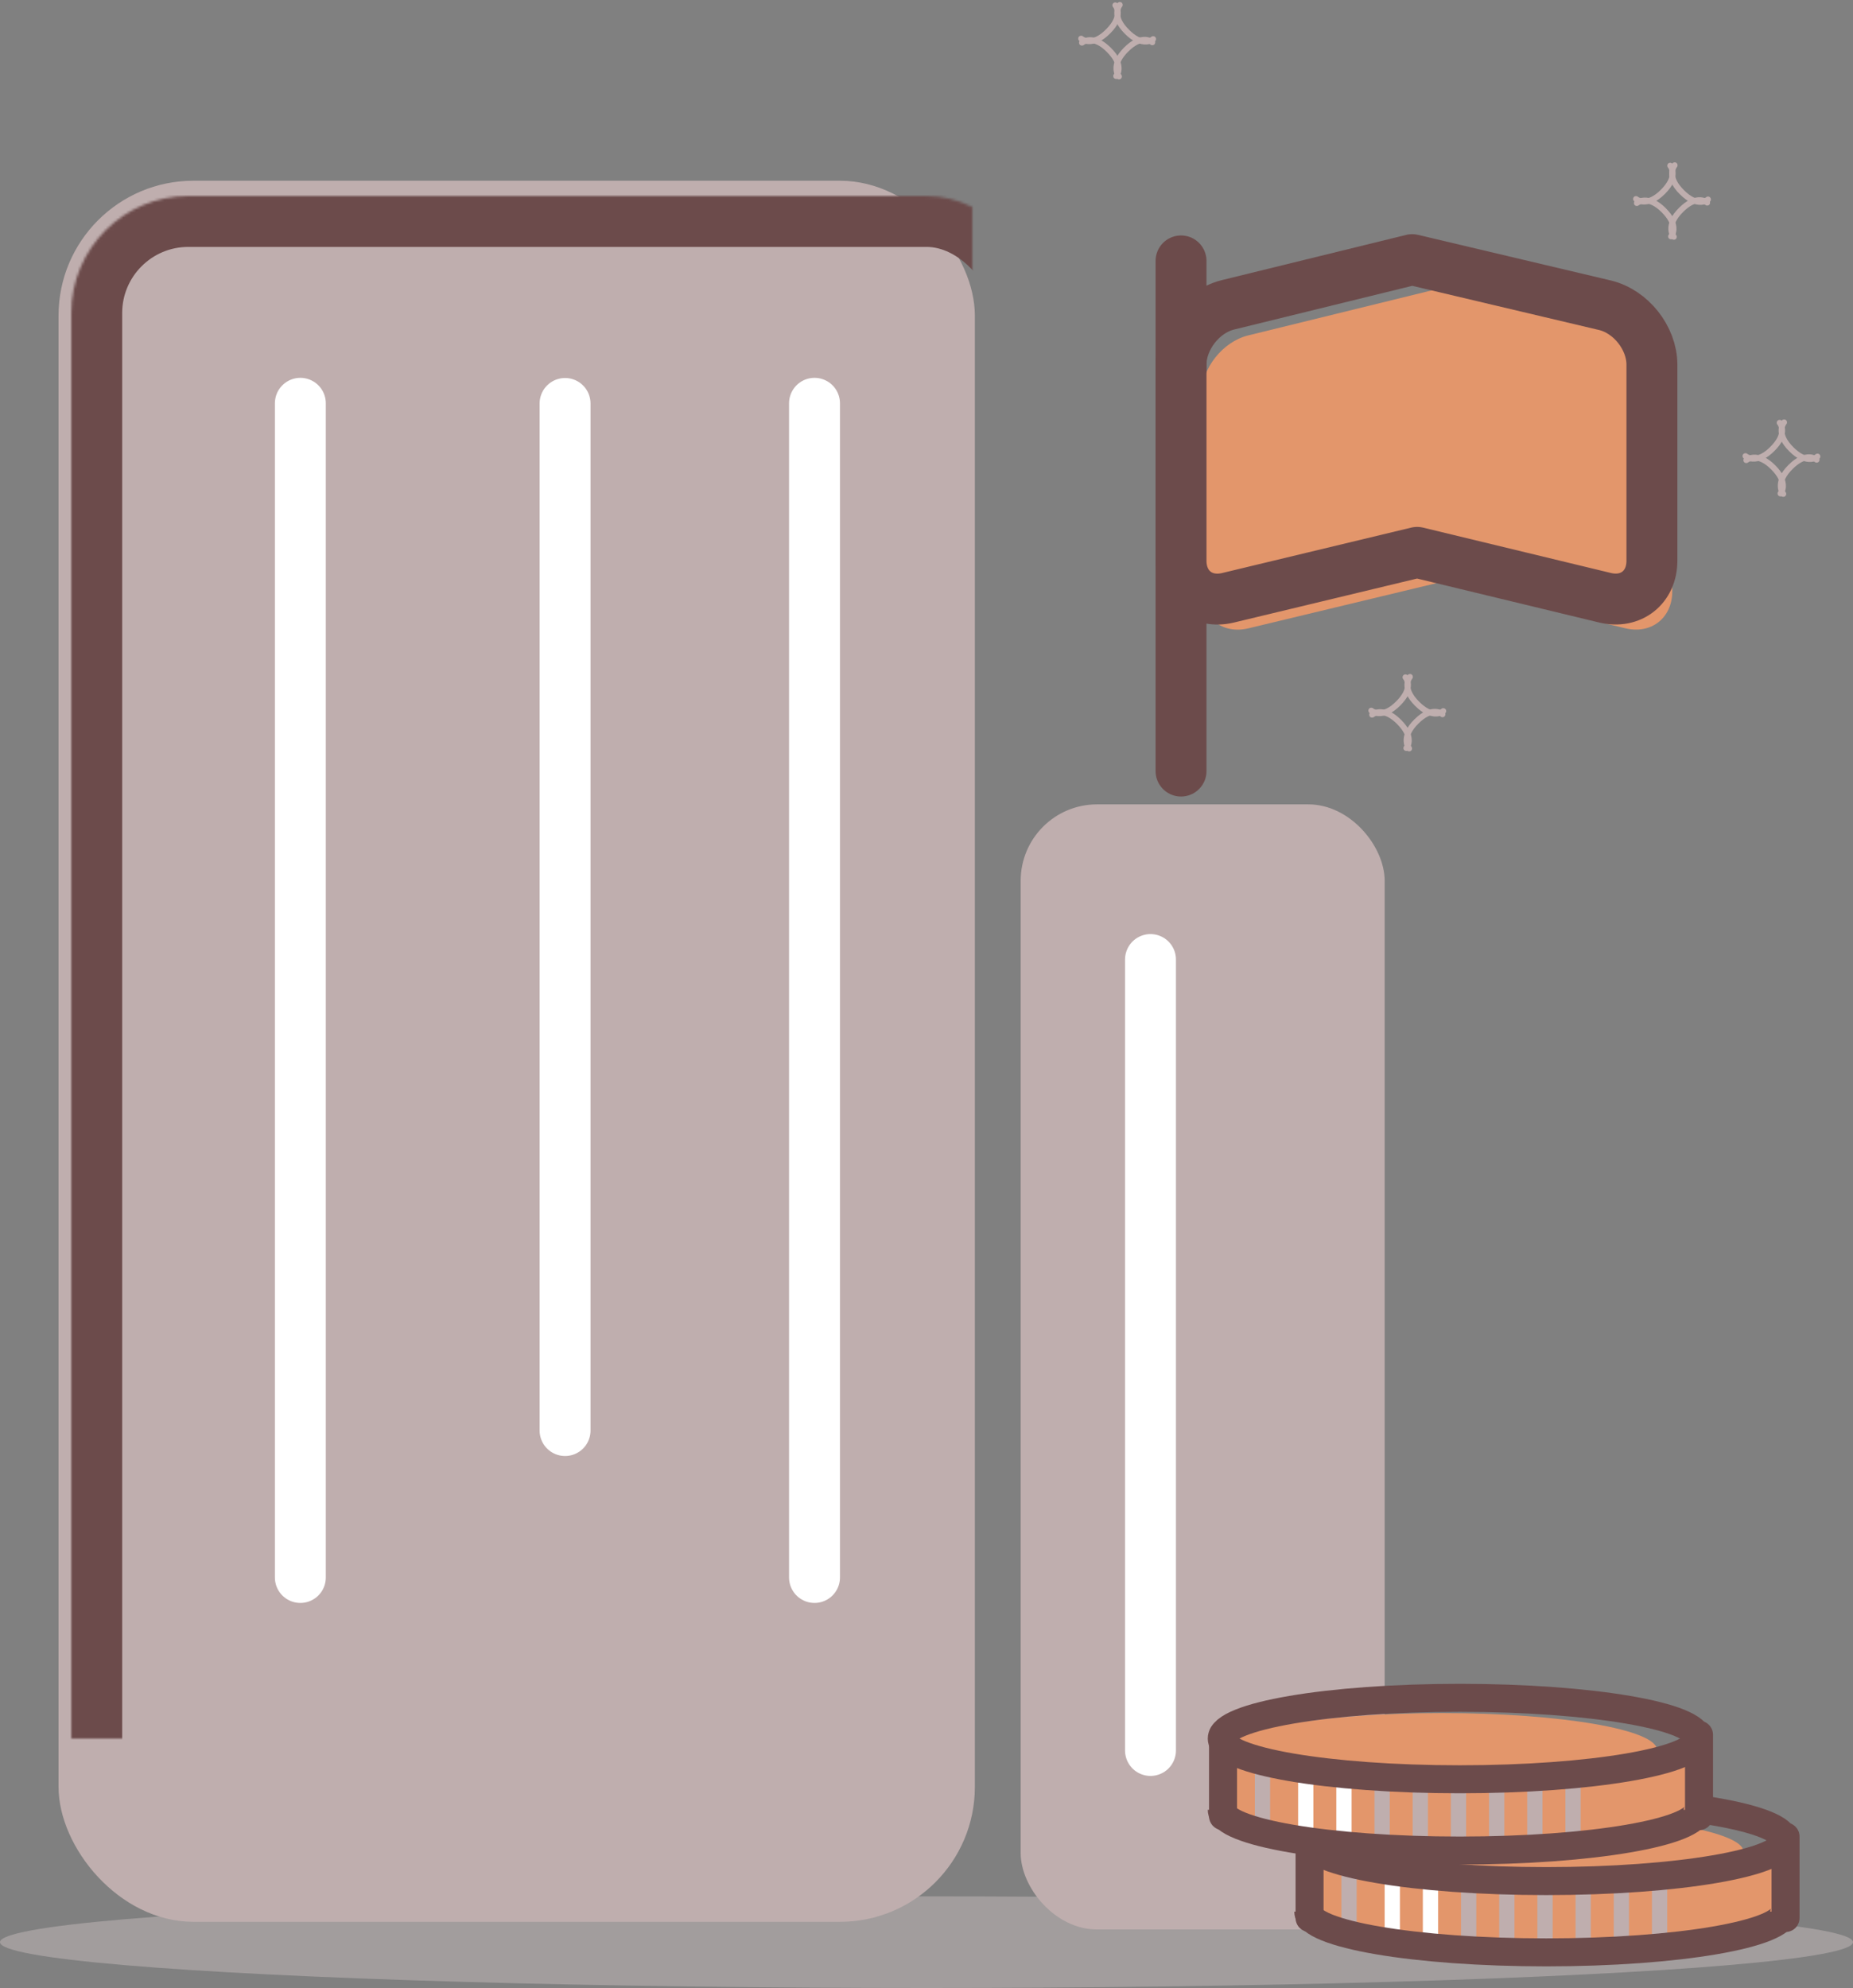 <?xml version="1.0" encoding="UTF-8"?>
<svg width="728px" height="781px" viewBox="0 0 728 781" version="1.1" xmlns="http://www.w3.org/2000/svg" xmlns:xlink="http://www.w3.org/1999/xlink">
    <rect x="0" y="0" width="728" height="781" fill="#808080" stroke="none"/>
    <!-- Generator: Sketch 40.2 (33826) - http://www.bohemiancoding.com/sketch -->
    <title>conquer</title>
    <desc>Created with Sketch.</desc>
    <defs>
        <rect id="path-1" x="28" y="78" width="382" height="684" rx="46"></rect>
        <mask id="mask-2" maskContentUnits="userSpaceOnUse" maskUnits="objectBoundingBox" x="0" y="0" width="382" height="684" fill="white">
            <use xlink:href="#path-1"></use>
        </mask>
        <path d="M390.499,300 L506.491,300 C531.901,300 552.499,320.598 552.499,346.001 L552.499,715.999 C552.499,741.405 531.908,762 506.491,762 L331,762 L344.492,762 C369.911,762 390.499,741.402 390.499,715.992 L390.499,300 Z" id="path-3"></path>
        <mask id="mask-4" maskContentUnits="userSpaceOnUse" maskUnits="objectBoundingBox" x="0" y="0" width="221.499" height="462" fill="white">
            <use xlink:href="#path-3"></use>
        </mask>
        <rect id="path-5" x="173" y="642" width="92" height="120" rx="19"></rect>
        <mask id="mask-6" maskContentUnits="userSpaceOnUse" maskUnits="objectBoundingBox" x="0" y="0" width="92" height="120" fill="white">
            <use xlink:href="#path-5"></use>
        </mask>
    </defs>
    <g id="Page-1" stroke="none" stroke-width="1" fill="none" fill-rule="evenodd">
        <g id="conquer" transform="translate(0, -1)">
            <ellipse id="Oval-2-Copy" fill="#CBBFBF" opacity="0.46" cx="364" cy="764" rx="364" ry="18"></ellipse>
            <rect id="Rectangle-5" fill="#BFAEAE" x="23" y="72" width="360" height="684" rx="53"></rect>
            <rect id="Rectangle-6" fill="#BFAEAE" x="401" y="317" width="143" height="442" rx="30"></rect>
            <use id="Rectangle-2" stroke="#6C4B4B" mask="url(#mask-2)" stroke-width="40" xlink:href="#path-1"></use>
            <use id="Combined-Shape" stroke="#6C4B4B" mask="url(#mask-4)" stroke-width="40" xlink:href="#path-3"></use>
            <path d="M118,159.436 L118,620.726" id="Line" stroke="#FFFFFF" stroke-width="20" stroke-linecap="round" stroke-linejoin="round"></path>
            <path d="M222,159.5 L222,563" id="Line-Copy" stroke="#FFFFFF" stroke-width="20" stroke-linecap="round" stroke-linejoin="round"></path>
            <path d="M320,159.436 L320,620.726" id="Line-Copy-2" stroke="#FFFFFF" stroke-width="20" stroke-linecap="round" stroke-linejoin="round"></path>
            <path d="M452,377.96 L452,688.685" id="Line-Copy-3" stroke="#FFFFFF" stroke-width="20" stroke-linecap="round" stroke-linejoin="round"></path>
            <use id="Rectangle-3" stroke="#6C4B4B" mask="url(#mask-6)" stroke-width="40" xlink:href="#path-5"></use>
            <path d="M464,103.5 L464,303.922" id="Line" stroke="#6C4B4B" stroke-width="20" stroke-linecap="round" stroke-linejoin="round"></path>
            <path d="M472,156.285 C472,145.789 480.259,135.253 490.458,132.751 L562.805,115 L638.502,132.904 C648.718,135.321 657,145.782 657,156.285 L657,233.273 C657,243.77 648.732,250.283 638.526,247.818 L564.752,230 L490.477,247.841 C480.273,250.292 472,243.776 472,233.273 L472,156.285 Z" id="Rectangle-4-Copy" fill="#E3966B"></path>
            <path d="M464,144.285 C464,133.789 472.259,123.253 482.458,120.751 L554.805,103 L630.502,120.904 C640.718,123.321 649,133.782 649,144.285 L649,221.273 C649,231.77 640.732,238.283 630.526,235.818 L556.752,218 L482.477,235.841 C472.273,238.292 464,231.776 464,221.273 L464,144.285 Z" id="Rectangle-4" stroke="#6C4B4B" stroke-width="20" stroke-linecap="round" stroke-linejoin="round"></path>
            <g id="Group-3-Copy-2" transform="translate(422, 0)" fill="#BFAEAE">
                <g id="Group-2-Copy" transform="translate(130.971, 280.971) rotate(-315) translate(-130.971, -280.971) translate(118.971, 268.971)">
                    <path d="M1.664,3.898 C1.785,3.916 1.927,3.949 2.084,3.998 C2.55,4.147 3.022,4.407 3.471,4.81 C4.848,6.049 5.715,8.336 5.719,12.029 C5.723,15.723 4.816,18.041 3.358,19.337 C2.878,19.763 2.37,20.046 1.867,20.215 C1.583,20.31 1.382,20.345 1.306,20.35 C0.675,20.386 0.194,20.927 0.231,21.557 C0.267,22.188 0.809,22.669 1.439,22.632 C1.707,22.616 2.106,22.546 2.594,22.382 C3.378,22.12 4.157,21.686 4.878,21.045 C6.859,19.285 8.012,16.339 8.007,12.026 C8.002,7.727 6.9,4.819 5.002,3.111 C4.301,2.481 3.542,2.063 2.777,1.82 C2.299,1.667 1.906,1.608 1.64,1.601 C1.009,1.584 0.483,2.082 0.466,2.713 C0.449,3.344 0.947,3.869 1.579,3.886 C1.574,3.886 1.604,3.889 1.664,3.898 Z" id="Path-2"></path>
                    <path d="M21.015,1.82 C20.25,2.063 19.491,2.481 18.79,3.111 C16.892,4.819 15.79,7.727 15.785,12.026 C15.78,16.339 16.933,19.285 18.914,21.045 C19.635,21.686 20.414,22.12 21.198,22.382 C21.686,22.546 22.085,22.616 22.353,22.632 C22.983,22.669 23.524,22.188 23.561,21.557 C23.598,20.927 23.117,20.386 22.486,20.35 C22.41,20.345 22.209,20.31 21.925,20.215 C21.422,20.046 20.914,19.763 20.434,19.337 C18.976,18.041 18.069,15.723 18.073,12.029 C18.077,8.336 18.944,6.049 20.321,4.81 C20.769,4.407 21.242,4.147 21.708,3.998 C21.865,3.949 22.006,3.916 22.128,3.898 C22.188,3.889 22.218,3.886 22.213,3.886 C22.845,3.869 23.343,3.344 23.326,2.713 C23.309,2.082 22.783,1.584 22.152,1.601 C21.886,1.608 21.493,1.667 21.015,1.82 Z" id="Path-2-Copy-3"></path>
                    <path d="M20.349,1.663 C20.331,1.784 20.298,1.926 20.249,2.082 C20.1,2.548 19.84,3.021 19.436,3.469 C18.196,4.845 15.909,5.711 12.213,5.716 C8.517,5.72 6.197,4.813 4.901,3.356 C4.474,2.876 4.191,2.368 4.022,1.866 C3.927,1.582 3.892,1.381 3.887,1.305 C3.85,0.675 3.309,0.194 2.679,0.231 C2.048,0.267 1.567,0.808 1.603,1.438 C1.619,1.706 1.69,2.104 1.853,2.592 C2.116,3.376 2.55,4.154 3.191,4.875 C4.952,6.854 7.901,8.007 12.216,8.002 C16.518,7.997 19.428,6.896 21.136,4.998 C21.767,4.298 22.185,3.54 22.429,2.775 C22.581,2.297 22.64,1.905 22.648,1.639 C22.665,1.008 22.167,0.483 21.535,0.466 C20.904,0.449 20.378,0.947 20.361,1.578 C20.361,1.573 20.358,1.603 20.349,1.663 Z" id="Path-2-Copy"></path>
                    <path d="M22.429,21.002 C22.185,20.237 21.767,19.479 21.136,18.779 C19.428,16.882 16.518,15.78 12.216,15.775 C7.901,15.77 4.952,16.923 3.191,18.902 C2.55,19.623 2.116,20.401 1.853,21.185 C1.69,21.673 1.619,22.071 1.603,22.339 C1.567,22.969 2.048,23.51 2.679,23.547 C3.309,23.583 3.85,23.102 3.887,22.472 C3.892,22.396 3.927,22.195 4.022,21.911 C4.191,21.409 4.474,20.901 4.901,20.421 C6.197,18.964 8.517,18.057 12.213,18.061 C15.909,18.066 18.196,18.932 19.436,20.308 C19.84,20.756 20.1,21.229 20.249,21.695 C20.298,21.851 20.331,21.993 20.349,22.115 C20.358,22.174 20.361,22.204 20.361,22.199 C20.378,22.831 20.904,23.328 21.535,23.311 C22.167,23.294 22.665,22.769 22.648,22.138 C22.64,21.872 22.581,21.48 22.429,21.002 Z" id="Path-2-Copy-2"></path>
                </g>
                <g id="Group-2-Copy-2" transform="translate(16.971, 16.971) rotate(-315) translate(-16.971, -16.971) translate(4.971, 4.971)">
                    <path d="M1.664,3.898 C1.785,3.916 1.927,3.949 2.084,3.998 C2.55,4.147 3.022,4.407 3.471,4.81 C4.848,6.049 5.715,8.336 5.719,12.029 C5.723,15.723 4.816,18.041 3.358,19.337 C2.878,19.763 2.37,20.046 1.867,20.215 C1.583,20.31 1.382,20.345 1.306,20.35 C0.675,20.386 0.194,20.927 0.231,21.557 C0.267,22.188 0.809,22.669 1.439,22.632 C1.707,22.616 2.106,22.546 2.594,22.382 C3.378,22.12 4.157,21.686 4.878,21.045 C6.859,19.285 8.012,16.339 8.007,12.026 C8.002,7.727 6.9,4.819 5.002,3.111 C4.301,2.481 3.542,2.063 2.777,1.82 C2.299,1.667 1.906,1.608 1.64,1.601 C1.009,1.584 0.483,2.082 0.466,2.713 C0.449,3.344 0.947,3.869 1.579,3.886 C1.574,3.886 1.604,3.889 1.664,3.898 Z" id="Path-2"></path>
                    <path d="M21.015,1.82 C20.25,2.063 19.491,2.481 18.79,3.111 C16.892,4.819 15.79,7.727 15.785,12.026 C15.78,16.339 16.933,19.285 18.914,21.045 C19.635,21.686 20.414,22.12 21.198,22.382 C21.686,22.546 22.085,22.616 22.353,22.632 C22.983,22.669 23.524,22.188 23.561,21.557 C23.598,20.927 23.117,20.386 22.486,20.35 C22.41,20.345 22.209,20.31 21.925,20.215 C21.422,20.046 20.914,19.763 20.434,19.337 C18.976,18.041 18.069,15.723 18.073,12.029 C18.077,8.336 18.944,6.049 20.321,4.81 C20.769,4.407 21.242,4.147 21.708,3.998 C21.865,3.949 22.006,3.916 22.128,3.898 C22.188,3.889 22.218,3.886 22.213,3.886 C22.845,3.869 23.343,3.344 23.326,2.713 C23.309,2.082 22.783,1.584 22.152,1.601 C21.886,1.608 21.493,1.667 21.015,1.82 Z" id="Path-2-Copy-3"></path>
                    <path d="M20.349,1.663 C20.331,1.784 20.298,1.926 20.249,2.082 C20.1,2.548 19.84,3.021 19.436,3.469 C18.196,4.845 15.909,5.711 12.213,5.716 C8.517,5.72 6.197,4.813 4.901,3.356 C4.474,2.876 4.191,2.368 4.022,1.866 C3.927,1.582 3.892,1.381 3.887,1.305 C3.85,0.675 3.309,0.194 2.679,0.231 C2.048,0.267 1.567,0.808 1.603,1.438 C1.619,1.706 1.69,2.104 1.853,2.592 C2.116,3.376 2.55,4.154 3.191,4.875 C4.952,6.854 7.901,8.007 12.216,8.002 C16.518,7.997 19.428,6.896 21.136,4.998 C21.767,4.298 22.185,3.54 22.429,2.775 C22.581,2.297 22.64,1.905 22.648,1.639 C22.665,1.008 22.167,0.483 21.535,0.466 C20.904,0.449 20.378,0.947 20.361,1.578 C20.361,1.573 20.358,1.603 20.349,1.663 Z" id="Path-2-Copy"></path>
                    <path d="M22.429,21.002 C22.185,20.237 21.767,19.479 21.136,18.779 C19.428,16.882 16.518,15.78 12.216,15.775 C7.901,15.77 4.952,16.923 3.191,18.902 C2.55,19.623 2.116,20.401 1.853,21.185 C1.69,21.673 1.619,22.071 1.603,22.339 C1.567,22.969 2.048,23.51 2.679,23.547 C3.309,23.583 3.85,23.102 3.887,22.472 C3.892,22.396 3.927,22.195 4.022,21.911 C4.191,21.409 4.474,20.901 4.901,20.421 C6.197,18.964 8.517,18.057 12.213,18.061 C15.909,18.066 18.196,18.932 19.436,20.308 C19.84,20.756 20.1,21.229 20.249,21.695 C20.298,21.851 20.331,21.993 20.349,22.115 C20.358,22.174 20.361,22.204 20.361,22.199 C20.378,22.831 20.904,23.328 21.535,23.311 C22.167,23.294 22.665,22.769 22.648,22.138 C22.64,21.872 22.581,21.48 22.429,21.002 Z" id="Path-2-Copy-2"></path>
                </g>
                <g id="Group-2-Copy-4" transform="translate(234.971, 79.971) rotate(-315) translate(-234.971, -79.971) translate(222.971, 67.971)">
                    <path d="M1.664,3.898 C1.785,3.916 1.927,3.949 2.084,3.998 C2.55,4.147 3.022,4.407 3.471,4.81 C4.848,6.049 5.715,8.336 5.719,12.029 C5.723,15.723 4.816,18.041 3.358,19.337 C2.878,19.763 2.37,20.046 1.867,20.215 C1.583,20.31 1.382,20.345 1.306,20.35 C0.675,20.386 0.194,20.927 0.231,21.557 C0.267,22.188 0.809,22.669 1.439,22.632 C1.707,22.616 2.106,22.546 2.594,22.382 C3.378,22.12 4.157,21.686 4.878,21.045 C6.859,19.285 8.012,16.339 8.007,12.026 C8.002,7.727 6.9,4.819 5.002,3.111 C4.301,2.481 3.542,2.063 2.777,1.82 C2.299,1.667 1.906,1.608 1.64,1.601 C1.009,1.584 0.483,2.082 0.466,2.713 C0.449,3.344 0.947,3.869 1.579,3.886 C1.574,3.886 1.604,3.889 1.664,3.898 Z" id="Path-2"></path>
                    <path d="M21.015,1.82 C20.25,2.063 19.491,2.481 18.79,3.111 C16.892,4.819 15.79,7.727 15.785,12.026 C15.78,16.339 16.933,19.285 18.914,21.045 C19.635,21.686 20.414,22.12 21.198,22.382 C21.686,22.546 22.085,22.616 22.353,22.632 C22.983,22.669 23.524,22.188 23.561,21.557 C23.598,20.927 23.117,20.386 22.486,20.35 C22.41,20.345 22.209,20.31 21.925,20.215 C21.422,20.046 20.914,19.763 20.434,19.337 C18.976,18.041 18.069,15.723 18.073,12.029 C18.077,8.336 18.944,6.049 20.321,4.81 C20.769,4.407 21.242,4.147 21.708,3.998 C21.865,3.949 22.006,3.916 22.128,3.898 C22.188,3.889 22.218,3.886 22.213,3.886 C22.845,3.869 23.343,3.344 23.326,2.713 C23.309,2.082 22.783,1.584 22.152,1.601 C21.886,1.608 21.493,1.667 21.015,1.82 Z" id="Path-2-Copy-3"></path>
                    <path d="M20.349,1.663 C20.331,1.784 20.298,1.926 20.249,2.082 C20.1,2.548 19.84,3.021 19.436,3.469 C18.196,4.845 15.909,5.711 12.213,5.716 C8.517,5.72 6.197,4.813 4.901,3.356 C4.474,2.876 4.191,2.368 4.022,1.866 C3.927,1.582 3.892,1.381 3.887,1.305 C3.85,0.675 3.309,0.194 2.679,0.231 C2.048,0.267 1.567,0.808 1.603,1.438 C1.619,1.706 1.69,2.104 1.853,2.592 C2.116,3.376 2.55,4.154 3.191,4.875 C4.952,6.854 7.901,8.007 12.216,8.002 C16.518,7.997 19.428,6.896 21.136,4.998 C21.767,4.298 22.185,3.54 22.429,2.775 C22.581,2.297 22.64,1.905 22.648,1.639 C22.665,1.008 22.167,0.483 21.535,0.466 C20.904,0.449 20.378,0.947 20.361,1.578 C20.361,1.573 20.358,1.603 20.349,1.663 Z" id="Path-2-Copy"></path>
                    <path d="M22.429,21.002 C22.185,20.237 21.767,19.479 21.136,18.779 C19.428,16.882 16.518,15.78 12.216,15.775 C7.901,15.77 4.952,16.923 3.191,18.902 C2.55,19.623 2.116,20.401 1.853,21.185 C1.69,21.673 1.619,22.071 1.603,22.339 C1.567,22.969 2.048,23.51 2.679,23.547 C3.309,23.583 3.85,23.102 3.887,22.472 C3.892,22.396 3.927,22.195 4.022,21.911 C4.191,21.409 4.474,20.901 4.901,20.421 C6.197,18.964 8.517,18.057 12.213,18.061 C15.909,18.066 18.196,18.932 19.436,20.308 C19.84,20.756 20.1,21.229 20.249,21.695 C20.298,21.851 20.331,21.993 20.349,22.115 C20.358,22.174 20.361,22.204 20.361,22.199 C20.378,22.831 20.904,23.328 21.535,23.311 C22.167,23.294 22.665,22.769 22.648,22.138 C22.64,21.872 22.581,21.48 22.429,21.002 Z" id="Path-2-Copy-2"></path>
                </g>
                <g id="Group-2-Copy-5" transform="translate(277.971, 180.971) rotate(-315) translate(-277.971, -180.971) translate(265.971, 168.971)">
                    <path d="M1.664,3.898 C1.785,3.916 1.927,3.949 2.084,3.998 C2.55,4.147 3.022,4.407 3.471,4.81 C4.848,6.049 5.715,8.336 5.719,12.029 C5.723,15.723 4.816,18.041 3.358,19.337 C2.878,19.763 2.37,20.046 1.867,20.215 C1.583,20.31 1.382,20.345 1.306,20.35 C0.675,20.386 0.194,20.927 0.231,21.557 C0.267,22.188 0.809,22.669 1.439,22.632 C1.707,22.616 2.106,22.546 2.594,22.382 C3.378,22.12 4.157,21.686 4.878,21.045 C6.859,19.285 8.012,16.339 8.007,12.026 C8.002,7.727 6.9,4.819 5.002,3.111 C4.301,2.481 3.542,2.063 2.777,1.82 C2.299,1.667 1.906,1.608 1.64,1.601 C1.009,1.584 0.483,2.082 0.466,2.713 C0.449,3.344 0.947,3.869 1.579,3.886 C1.574,3.886 1.604,3.889 1.664,3.898 Z" id="Path-2"></path>
                    <path d="M21.015,1.82 C20.25,2.063 19.491,2.481 18.79,3.111 C16.892,4.819 15.79,7.727 15.785,12.026 C15.78,16.339 16.933,19.285 18.914,21.045 C19.635,21.686 20.414,22.12 21.198,22.382 C21.686,22.546 22.085,22.616 22.353,22.632 C22.983,22.669 23.524,22.188 23.561,21.557 C23.598,20.927 23.117,20.386 22.486,20.35 C22.41,20.345 22.209,20.31 21.925,20.215 C21.422,20.046 20.914,19.763 20.434,19.337 C18.976,18.041 18.069,15.723 18.073,12.029 C18.077,8.336 18.944,6.049 20.321,4.81 C20.769,4.407 21.242,4.147 21.708,3.998 C21.865,3.949 22.006,3.916 22.128,3.898 C22.188,3.889 22.218,3.886 22.213,3.886 C22.845,3.869 23.343,3.344 23.326,2.713 C23.309,2.082 22.783,1.584 22.152,1.601 C21.886,1.608 21.493,1.667 21.015,1.82 Z" id="Path-2-Copy-3"></path>
                    <path d="M20.349,1.663 C20.331,1.784 20.298,1.926 20.249,2.082 C20.1,2.548 19.84,3.021 19.436,3.469 C18.196,4.845 15.909,5.711 12.213,5.716 C8.517,5.72 6.197,4.813 4.901,3.356 C4.474,2.876 4.191,2.368 4.022,1.866 C3.927,1.582 3.892,1.381 3.887,1.305 C3.85,0.675 3.309,0.194 2.679,0.231 C2.048,0.267 1.567,0.808 1.603,1.438 C1.619,1.706 1.69,2.104 1.853,2.592 C2.116,3.376 2.55,4.154 3.191,4.875 C4.952,6.854 7.901,8.007 12.216,8.002 C16.518,7.997 19.428,6.896 21.136,4.998 C21.767,4.298 22.185,3.54 22.429,2.775 C22.581,2.297 22.64,1.905 22.648,1.639 C22.665,1.008 22.167,0.483 21.535,0.466 C20.904,0.449 20.378,0.947 20.361,1.578 C20.361,1.573 20.358,1.603 20.349,1.663 Z" id="Path-2-Copy"></path>
                    <path d="M22.429,21.002 C22.185,20.237 21.767,19.479 21.136,18.779 C19.428,16.882 16.518,15.78 12.216,15.775 C7.901,15.77 4.952,16.923 3.191,18.902 C2.55,19.623 2.116,20.401 1.853,21.185 C1.69,21.673 1.619,22.071 1.603,22.339 C1.567,22.969 2.048,23.51 2.679,23.547 C3.309,23.583 3.85,23.102 3.887,22.472 C3.892,22.396 3.927,22.195 4.022,21.911 C4.191,21.409 4.474,20.901 4.901,20.421 C6.197,18.964 8.517,18.057 12.213,18.061 C15.909,18.066 18.196,18.932 19.436,20.308 C19.84,20.756 20.1,21.229 20.249,21.695 C20.298,21.851 20.331,21.993 20.349,22.115 C20.358,22.174 20.361,22.204 20.361,22.199 C20.378,22.831 20.904,23.328 21.535,23.311 C22.167,23.294 22.665,22.769 22.648,22.138 C22.64,21.872 22.581,21.48 22.429,21.002 Z" id="Path-2-Copy-2"></path>
                </g>
            </g>
            <g id="Group" transform="translate(509, 708)">
                <ellipse id="Oval-4-Copy-2" fill="#E3966B" cx="91.5" cy="20.5" rx="84.5" ry="14.5"></ellipse>
                <path d="M3,21 L6,49 L65,59 L151,59 C152,59 187,49 187,49 L191,21 L141,32 L60,30 L12,23 L3,21 Z" id="Path-7" fill="#E3966B"></path>
                <path d="M21,26.5 L21,48.523" id="Line" stroke="#BFAEAE" stroke-width="6" stroke-linecap="square"></path>
                <path d="M38,26.5 L38,48.523" id="Line-Copy-5" stroke="#FFFFFF" stroke-width="6" stroke-linecap="square"></path>
                <path d="M68,32.5 L68,54.523" id="Line-Copy-6" stroke="#BFAEAE" stroke-width="6" stroke-linecap="square"></path>
                <path d="M113,34.5 L113,56.523" id="Line-Copy-10" stroke="#BFAEAE" stroke-width="6" stroke-linecap="square"></path>
                <path d="M83,32.5 L83,54.523" id="Line-Copy-8" stroke="#BFAEAE" stroke-width="6" stroke-linecap="square"></path>
                <path d="M128,34.5 L128,56.523" id="Line-Copy-11" stroke="#BFAEAE" stroke-width="6" stroke-linecap="square"></path>
                <path d="M98,32.5 L98,54.523" id="Line-Copy-9" stroke="#BFAEAE" stroke-width="6" stroke-linecap="square"></path>
                <path d="M143,34.5 L143,56.523" id="Line-Copy-12" stroke="#BFAEAE" stroke-width="6" stroke-linecap="square"></path>
                <path d="M53,32.5 L53,54.523" id="Line-Copy-7" stroke="#FFFFFF" stroke-width="6" stroke-linecap="square"></path>
                <ellipse id="Oval-4" stroke="#6C4B4B" stroke-width="11" cx="98.5" cy="16" rx="93.5" ry="16"></ellipse>
                <path d="M192,60 C192,51.163 150.139,44 98.5,44 C46.861,44 5,51.163 5,60" id="Oval-4-Copy" stroke="#6C4B4B" stroke-width="11" transform="translate(98.5, 52) scale(1, -1) translate(-98.5, -52) "></path>
                <path d="M192.5,14.5 L192.5,46.5" id="Line" stroke="#6C4B4B" stroke-width="11" stroke-linecap="round" stroke-linejoin="round"></path>
                <path d="M5.5,14.5 L5.5,46.5" id="Line-Copy-4" stroke="#6C4B4B" stroke-width="11" stroke-linecap="round" stroke-linejoin="round"></path>
            </g>
            <g id="Group-Copy" transform="translate(475, 668)">
                <ellipse id="Oval-4-Copy-2" fill="#E3966B" cx="91.5" cy="20.5" rx="84.5" ry="14.5"></ellipse>
                <path d="M3,21 L6,49 L65,59 L151,59 C152,59 187,49 187,49 L191,21 L141,32 L60,30 L12,23 L3,21 Z" id="Path-7" fill="#E3966B"></path>
                <path d="M21,26.5 L21,48.523" id="Line" stroke="#BFAEAE" stroke-width="6" stroke-linecap="square"></path>
                <path d="M38,26.5 L38,48.523" id="Line-Copy-5" stroke="#FFFFFF" stroke-width="6" stroke-linecap="square"></path>
                <path d="M68,32.5 L68,54.523" id="Line-Copy-6" stroke="#BFAEAE" stroke-width="6" stroke-linecap="square"></path>
                <path d="M113,34.5 L113,56.523" id="Line-Copy-10" stroke="#BFAEAE" stroke-width="6" stroke-linecap="square"></path>
                <path d="M83,32.5 L83,54.523" id="Line-Copy-8" stroke="#BFAEAE" stroke-width="6" stroke-linecap="square"></path>
                <path d="M128,34.5 L128,56.523" id="Line-Copy-11" stroke="#BFAEAE" stroke-width="6" stroke-linecap="square"></path>
                <path d="M98,32.5 L98,54.523" id="Line-Copy-9" stroke="#BFAEAE" stroke-width="6" stroke-linecap="square"></path>
                <path d="M143,34.5 L143,56.523" id="Line-Copy-12" stroke="#BFAEAE" stroke-width="6" stroke-linecap="square"></path>
                <path d="M53,32.5 L53,54.523" id="Line-Copy-7" stroke="#FFFFFF" stroke-width="6" stroke-linecap="square"></path>
                <ellipse id="Oval-4" stroke="#6C4B4B" stroke-width="11" cx="98.5" cy="16" rx="93.5" ry="16"></ellipse>
                <path d="M192,60 C192,51.163 150.139,44 98.5,44 C46.861,44 5,51.163 5,60" id="Oval-4-Copy" stroke="#6C4B4B" stroke-width="11" transform="translate(98.5, 52) scale(1, -1) translate(-98.5, -52) "></path>
                <path d="M192.5,14.5 L192.5,46.5" id="Line" stroke="#6C4B4B" stroke-width="11" stroke-linecap="round" stroke-linejoin="round"></path>
                <path d="M5.5,14.5 L5.5,46.5" id="Line-Copy-4" stroke="#6C4B4B" stroke-width="11" stroke-linecap="round" stroke-linejoin="round"></path>
            </g>
        </g>
    </g>
</svg>